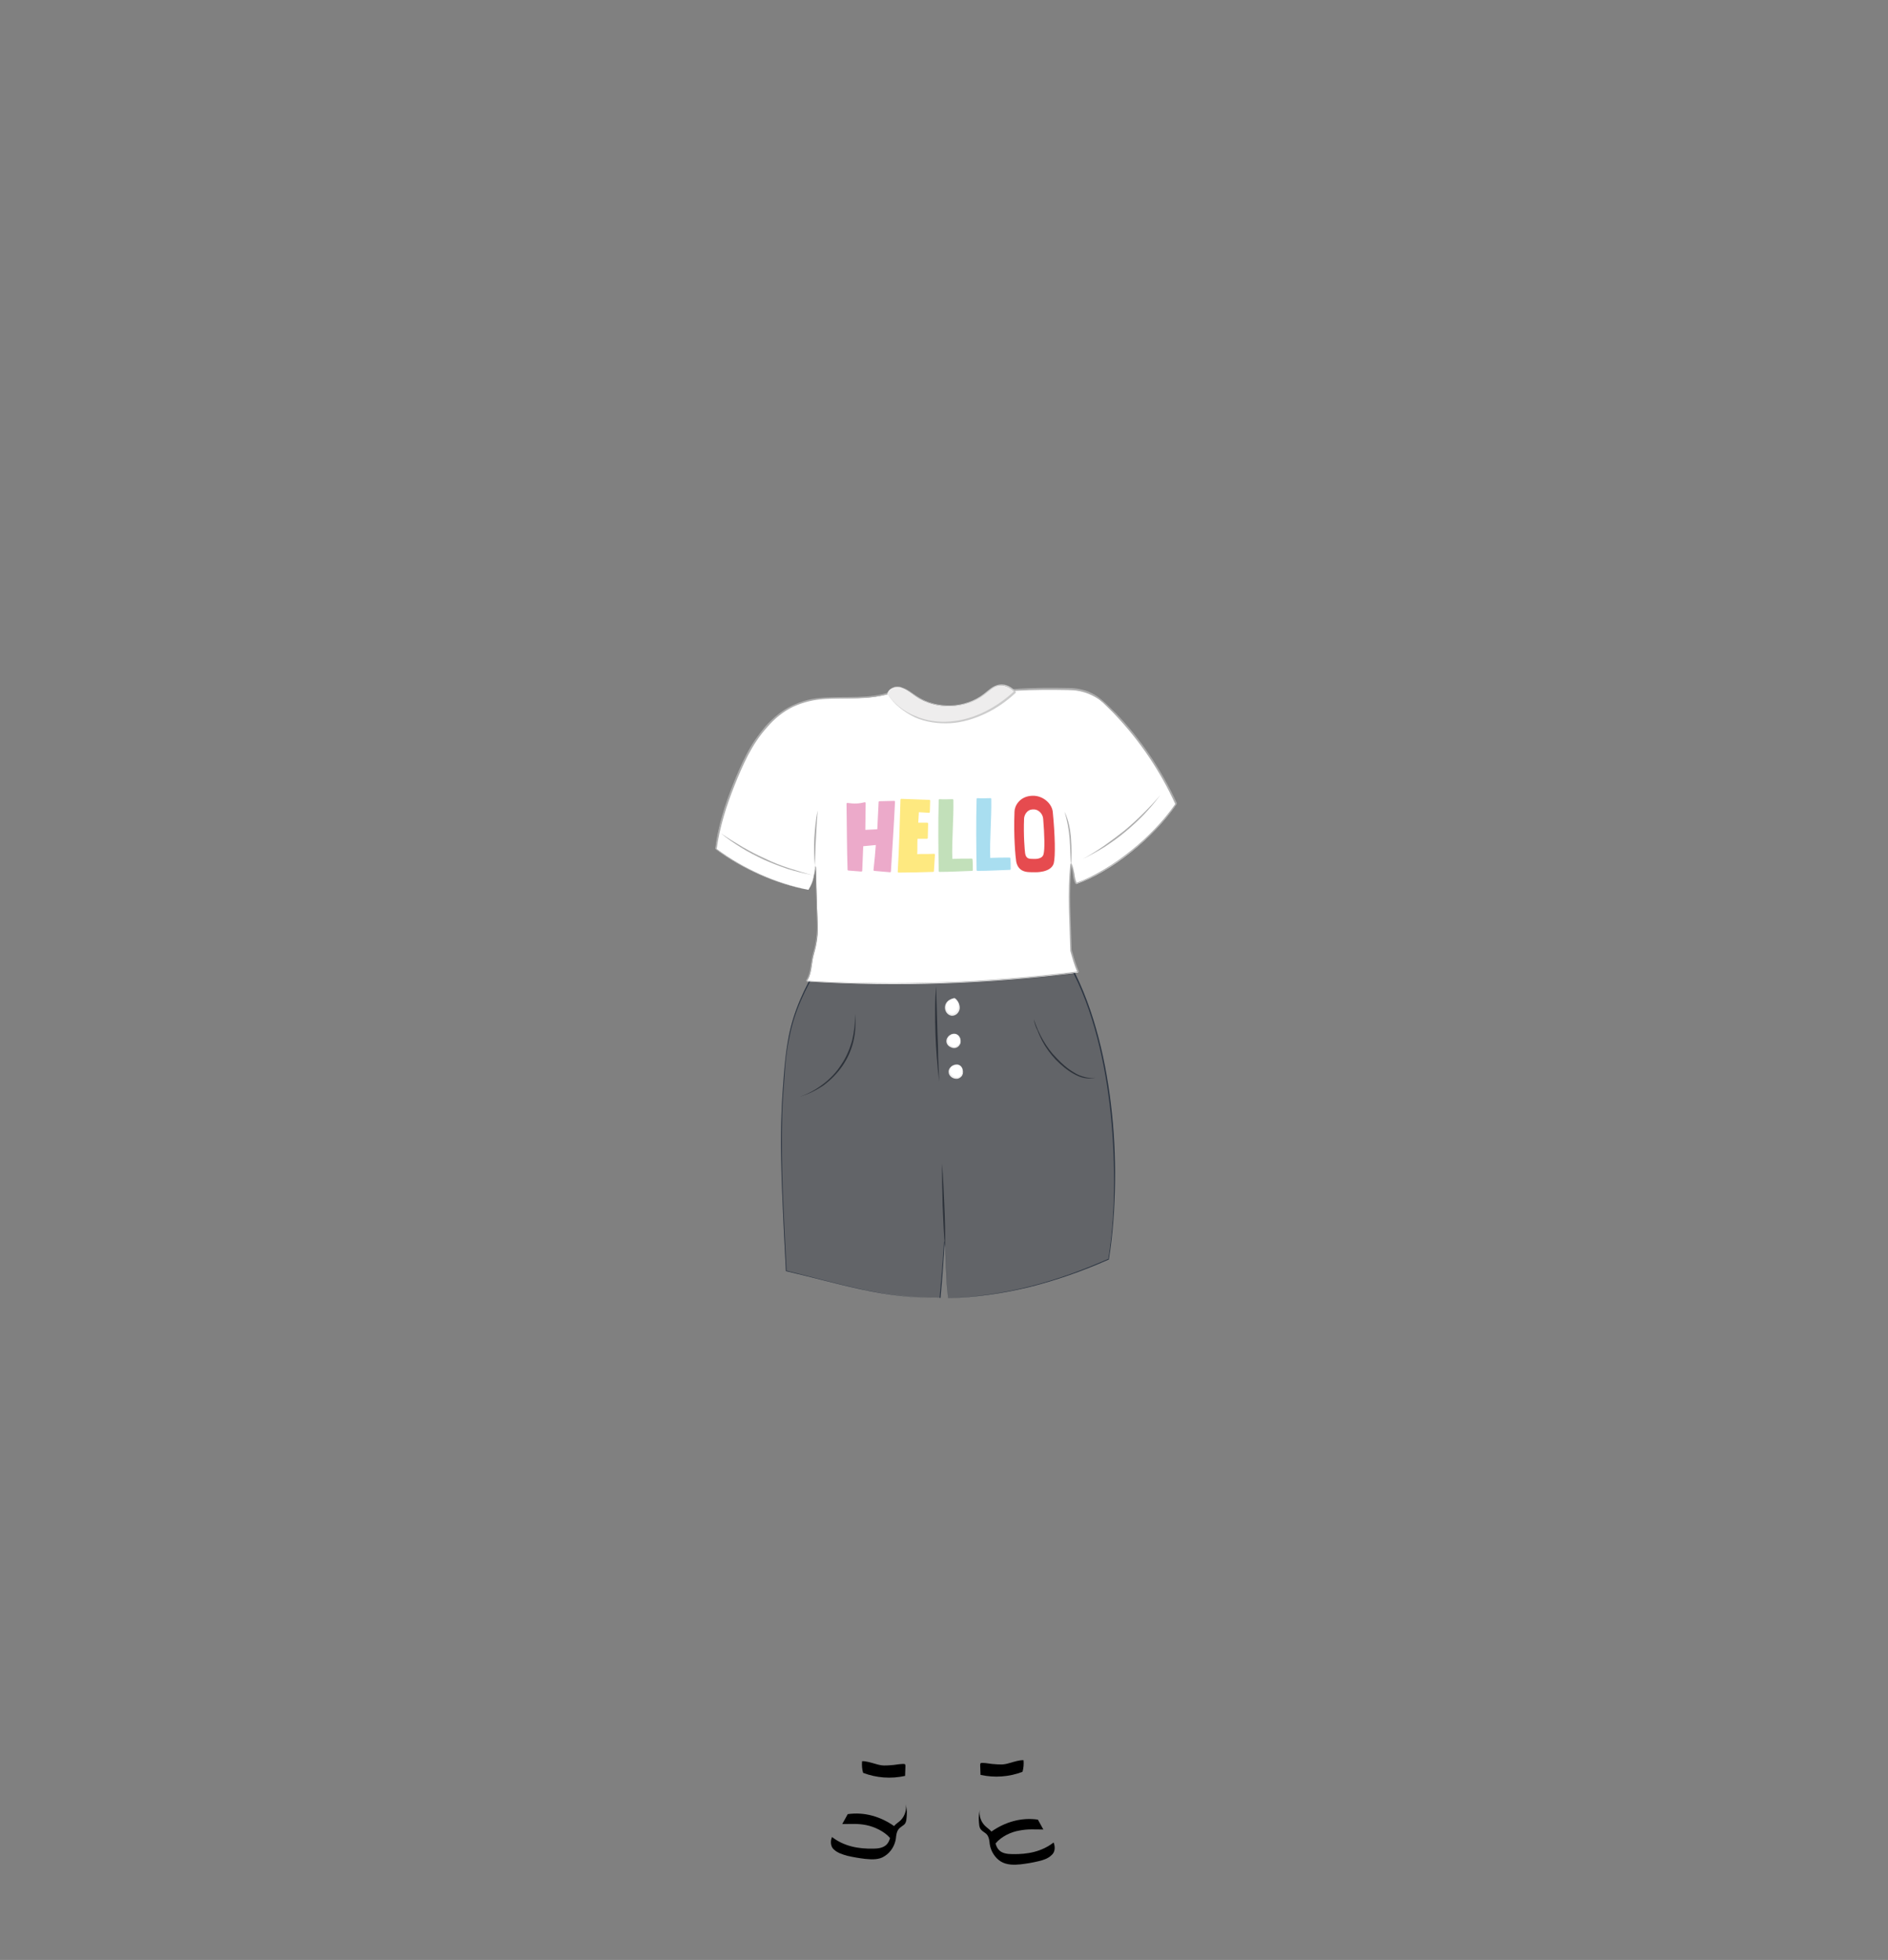 <?xml version="1.0" encoding="utf-8"?>
<!-- Generator: Adobe Illustrator 24.2.3, SVG Export Plug-In . SVG Version: 6.00 Build 0)  -->
<svg version="1.1" id="tenue_x5F_feminine_x5F_2_1_"
	 xmlns="http://www.w3.org/2000/svg" xmlns:xlink="http://www.w3.org/1999/xlink" x="0px" y="0px" viewBox="0 0 553 574"
	 style="enable-background:new 0 0 553 574;" xml:space="preserve">
<rect x="0" y="0" width="553" height="574" fill="#808080" stroke="none"/>
<style type="text/css">
	.st0{fill:none;}
	.st1{fill:#626468;}
	.st2{fill:#2C3542;}
	.st3{fill:#FFFFFF;}
	.st4{fill:#ADADAD;}
	.st5{fill:#E64B4F;stroke:#E64B4F;stroke-width:0.5;stroke-linecap:round;stroke-linejoin:round;stroke-miterlimit:10;}
	.st6{fill:#C2E0BA;stroke:#C2E0BA;stroke-width:0.5;stroke-linecap:round;stroke-linejoin:round;stroke-miterlimit:10;}
	.st7{fill:#A9DEF0;stroke:#A9DEF0;stroke-width:0.5;stroke-linecap:round;stroke-linejoin:round;stroke-miterlimit:10;}
	.st8{fill:#2D323A;}
	.st9{fill:#EEEDED;}
	.st10{fill:#CCCCCC;}
	.st11{fill:#ECAACA;stroke:#ECAACA;stroke-width:0.5;stroke-linecap:round;stroke-linejoin:round;stroke-miterlimit:10;}
	.st12{fill:#FEE980;stroke:#FEE980;stroke-width:0.5;stroke-linecap:round;stroke-linejoin:round;stroke-miterlimit:10;}
</style>
<g id="cadre_8_">
	<rect x="0" class="st0" width="553" height="574"/>
</g>
<g id="tenue_x5F_feminine_x5F_2">
	<g>
		<path class="st1" d="M277.7,380.2c-0.6-5.5-0.4-11.2-1.1-16.7c-0.3,5.5-0.8,11-1.3,16.5c-15.7,0.4-30.2-4.3-45.1-7.9
			c-0.7-13.9-2-36.2-1.1-50.1s0.9-23.8,10.6-39.3c15.6,1.8,29.8-3.4,44.8-4.3c9.2-0.6,18.4,0,27.4,1.7
			c13.9,22.7,16.9,61.9,12.7,88.5C310,375.3,294.6,379.6,277.7,380.2z"/>
		<path class="st2" d="M277.7,380.2c-0.7-5.6-0.5-11.2-1.1-16.7l0.1,0c-0.3,5.5-0.7,11-1.2,16.5l0,0.1l-0.1,0
			c-7.7,0.2-15.3-0.8-22.8-2.4c-7.5-1.6-14.9-3.7-22.3-5.4l-0.1,0l0-0.1c-0.4-7.6-0.8-15.2-1.1-22.8c-0.3-7.6-0.5-15.2-0.2-22.9
			c0.1-3.8,0.4-7.6,0.7-11.4c0.3-3.8,0.7-7.6,1.4-11.4c1.4-7.5,4.7-14.6,8.7-21.1l0.1-0.1l0.1,0c3,0.3,6,0.4,9,0.3
			c3-0.1,6-0.4,9-0.8c6-0.8,11.9-2,17.9-2.9c3-0.4,6-0.8,9.1-0.9c3-0.2,6.1-0.2,9.1-0.1c6.1,0.1,12.1,0.8,18.1,1.9l0.1,0l0,0.1
			c3.9,6.5,6.7,13.7,8.8,21c2.1,7.3,3.5,14.8,4.4,22.3c0.9,7.5,1.3,15.1,1.2,22.7c-0.1,7.6-0.6,15.2-1.8,22.7l0,0.1l-0.1,0
			c-7.4,3.3-15.1,6-23,8C293.9,378.8,285.8,380,277.7,380.2z M277.7,380.2c8.1-0.3,16.2-1.5,24.1-3.5c7.9-2,15.5-4.8,22.9-8.1
			l-0.1,0.1c1.2-7.5,1.7-15.1,1.7-22.6c0-7.6-0.4-15.2-1.3-22.7c-0.9-7.5-2.3-15-4.4-22.3c-2.1-7.3-4.9-14.4-8.8-20.8l0.1,0.1
			c-5.9-1.1-12-1.8-18-1.9c-3-0.1-6,0-9.1,0.2c-3,0.2-6,0.5-9,1c-6,0.9-11.9,2.1-17.9,2.9c-3,0.4-6,0.7-9.1,0.8
			c-3,0.1-6.1,0-9.1-0.3l0.2-0.1c-4,6.4-7.3,13.4-8.7,20.9c-0.8,3.7-1.2,7.5-1.4,11.3c-0.3,3.8-0.6,7.6-0.7,11.4
			c-0.2,7.6-0.1,15.2,0.2,22.8c0.3,7.6,0.7,15.2,1.1,22.8l-0.1-0.1c7.4,1.8,14.8,3.9,22.3,5.5c7.5,1.6,15.1,2.7,22.7,2.5l-0.1,0.1
			c0.5-5.5,1-11,1.3-16.5l0.1,0C277.3,369,277.1,374.6,277.7,380.2z"/>
	</g>
	<g>
		<path class="st3" d="M236.8,260.6c-9.3-1.7-19.3-6.1-27.2-12c1-8,4-16.3,7.3-23.7c3.7-8.3,9.4-16.5,18-19.2
			c8.1-2.6,17.2,0.2,26-2.7c3.3,2.2,6.7,4.4,10.5,5.4c4.3,1.1,9,0.5,13.3-0.9c4.3-1.4,8.2-3.6,12.4-5.3c5.5-0.4,11-0.4,16.8-0.2
			c3.4,0.1,6.7,1.4,9.2,3.7c9,8.3,16.2,18.5,21.4,29.9c-6.5,9.6-18.9,19.7-29.3,23.3c-1-2.1-0.5-3.4-1.5-5.7
			c-0.9,9.5-0.1,15.5,0,25.3c0.6,2.1,1.1,4.1,2.1,6.3c-26.2,3.3-52.7,4.3-79.5,2.6c1.6-2.3,1.3-5.3,2.1-8c0.9-3.1,1.3-6,1.1-9.2
			c-0.3-6.9-0.3-9.8-0.5-16.5C238.2,257.1,238.5,257.7,236.8,260.6z"/>
		<path class="st4" d="M236.8,260.6c-4.9-0.9-9.7-2.5-14.3-4.5c-4.6-2-9-4.5-13-7.5c0,0,0,0,0-0.1c0.8-6.5,2.8-12.8,5.2-18.8
			c1.2-3,2.5-6,4-8.9c1.5-2.9,3.4-5.6,5.5-8.1c2.2-2.4,4.7-4.6,7.7-6c1.5-0.7,3-1.3,4.6-1.7c1.6-0.4,3.2-0.6,4.9-0.7
			c3.3-0.2,6.5-0.1,9.8-0.2c3.2-0.1,6.5-0.4,9.6-1.5c0.1,0,0.1,0,0.1,0c2.7,1.8,5.4,3.6,8.4,4.7c3,1.2,6.3,1.5,9.5,1.1
			c3.2-0.4,6.3-1.4,9.3-2.6c3-1.3,5.9-2.8,8.8-4c0,0,0,0,0.1,0c5.3-0.4,10.7-0.4,16-0.3c2.7,0,5.4,0.6,7.7,2
			c1.2,0.7,2.2,1.6,3.2,2.5c1,0.9,1.9,1.9,2.9,2.8c7.4,7.7,13.4,16.7,17.9,26.4c0,0.1,0,0.2,0,0.2c-1.8,2.6-3.9,5.1-6.1,7.4
			c-2.2,2.3-4.5,4.4-7,6.4c-2.5,2-5.1,3.8-7.8,5.5c-2.7,1.6-5.6,3.1-8.6,4.1c-0.1,0-0.2,0-0.3-0.1c-0.4-0.9-0.6-1.9-0.7-2.9
			c-0.1-1-0.3-1.9-0.7-2.8l0.4-0.1c-0.4,4.2-0.5,8.4-0.4,12.6c0.1,4.2,0.3,8.4,0.4,12.7l0,0c0.6,2.1,1.2,4.3,2.1,6.3
			c0,0.1,0,0.2-0.1,0.2c0,0,0,0-0.1,0c-26.4,3.3-53,4.2-79.6,2.6c-0.1,0-0.1-0.1-0.1-0.1c0,0,0,0,0-0.1c0.8-1.2,1.1-2.6,1.3-4
			c0.2-1.4,0.4-2.8,0.8-4.2c0.8-2.7,1.2-5.6,1.1-8.4l-0.5-17.1l0,0c-0.2,1.2-0.3,2.4-0.6,3.6C238,258.4,237.4,259.5,236.8,260.6z
			 M236.8,260.6c0.6-1.1,1.2-2.2,1.5-3.4c0.2-1.2,0.4-2.4,0.6-3.7c0,0,0,0,0,0c0,0,0,0,0,0l0.6,17.1c0.1,2.9-0.3,5.7-1.1,8.5
			c-0.4,1.4-0.5,2.8-0.8,4.2c-0.2,1.4-0.5,2.9-1.3,4.1l-0.1-0.2c26.5,1.6,53.2,0.6,79.5-2.7l-0.1,0.3c-0.9-2-1.5-4.2-2.1-6.3
			c0,0,0,0,0,0c-0.1-4.2-0.3-8.4-0.4-12.7c-0.1-4.2,0-8.5,0.4-12.7c0-0.1,0.1-0.2,0.2-0.2c0.1,0,0.1,0.1,0.2,0.1
			c0.4,0.9,0.6,1.9,0.8,2.9c0.1,1,0.3,1.9,0.7,2.8l-0.3-0.1c3-1,5.8-2.5,8.5-4.1c2.7-1.6,5.3-3.5,7.7-5.4c2.5-2,4.8-4.1,7-6.4
			c2.2-2.3,4.2-4.7,6-7.3l0,0.2c-4.4-9.7-10.4-18.6-17.7-26.3c-0.9-1-1.9-1.9-2.8-2.8c-0.9-0.9-1.9-1.8-3.1-2.4
			c-2.3-1.3-4.9-2-7.5-2c-5.3-0.1-10.6-0.1-15.9,0.2l0.1,0c-3,1.3-5.9,2.7-8.8,4c-3,1.3-6.1,2.3-9.4,2.6c-3.2,0.4-6.6,0.1-9.6-1.1
			c-3.1-1.2-5.8-3-8.5-4.8l0.1,0c-3.1,1-6.4,1.4-9.7,1.5c-3.3,0.1-6.5,0-9.8,0.2c-1.6,0.1-3.2,0.3-4.8,0.7c-1.6,0.4-3.1,0.9-4.6,1.6
			c-2.9,1.4-5.5,3.5-7.6,6c-2.2,2.4-4,5.2-5.5,8c-1.5,2.9-2.8,5.9-4,8.9c-2.4,6-4.4,12.3-5.3,18.8l0-0.1c4,3,8.4,5.5,12.9,7.5
			C227.1,258,231.8,259.6,236.8,260.6z"/>
	</g>
	<g>
		<path class="st5" d="M308.1,237.7c-0.3-2.3-2.8-4.5-5.7-4.4c-3.6,0.1-5,2.9-5,4.4c-0.3,7.3,0.3,13.4,0.5,14.6
			c0.7,3.4,3.8,2.8,5.2,2.9c0,0,4.5,0.2,5.3-2.4C308.9,250.8,308.8,244.7,308.1,237.7z M305.9,250.2c-0.4,1.8-3,1.6-3,1.6
			c-0.8-0.1-2.6,0.4-2.9-2c-0.1-0.8-0.5-5-0.3-10c0-1,0.8-3,2.9-3c1.7-0.1,3.1,1.4,3.2,3C306.2,244.6,306.3,248.8,305.9,250.2z"/>
	</g>
	<path class="st6" d="M275.2,234.3c-0.2,7.3-0.1,13.9,0,20.8c3.3,0,6.3-0.2,9.5-0.3c0-0.9,0-2.2-0.1-3.1c-2.1,0-3.7,0-5.9,0.1
		c-0.2-6,0.4-11.4,0.3-17.5C278,234.3,276.5,234.4,275.2,234.3z"/>
	<path class="st7" d="M286.3,234c-0.2,7.3-0.1,13.9,0,20.8c3.3,0,6.3-0.2,9.5-0.3c0-0.9,0-2.2-0.1-3.1c-2.1,0-3.7,0-5.9,0.1
		c-0.2-6,0.4-11.4,0.3-17.5C289,234,287.6,234.1,286.3,234z"/>
	<g>
		<path class="st8" d="M274.2,288.8l0.2,7c0.1,2.3,0.1,4.7,0.2,7c0.1,2.3,0.2,4.7,0.2,7l0.3,7c-0.3-2.3-0.5-4.6-0.7-7
			c-0.2-2.3-0.3-4.7-0.4-7c-0.1-2.3-0.1-4.7-0.1-7C273.9,293.4,274,291.1,274.2,288.8z"/>
	</g>
	<g>
		<path class="st3" d="M279.6,292.3c0.9,0.7,1.5,1.8,1.3,2.9s-1.2,2.1-2.3,1.9c-1.1-0.2-1.8-1.5-1.6-2.6
			C277.2,293.4,278.2,292.6,279.6,292.3z"/>
		<path class="st9" d="M279.6,292.3c0.9,0.6,1.6,1.8,1.5,3.1c-0.1,0.6-0.4,1.2-0.9,1.6c-0.5,0.4-1.2,0.6-1.8,0.4
			c-1.3-0.4-1.9-1.9-1.5-3.1c0.2-0.6,0.6-1.1,1.1-1.4C278.5,292.6,279,292.4,279.6,292.3z M279.6,292.3c-1.1,0.3-2.1,1-2.4,2.1
			c-0.3,1,0.3,2.2,1.2,2.5c1,0.3,2-0.6,2.2-1.6C280.9,294.3,280.4,293.1,279.6,292.3z"/>
	</g>
	<g>
		<path class="st3" d="M280.2,302.9c1.3,0.6,1.5,2.6,0.4,3.4s-3,0.1-3.2-1.2C277.2,303.7,278.8,302.3,280.2,302.9z"/>
		<path class="st9" d="M280.2,302.9c1,0.4,1.4,1.7,1.1,2.7c-0.2,0.5-0.6,1-1.1,1.2c-0.5,0.2-1.2,0.2-1.7-0.1c-0.5-0.2-1-0.6-1.2-1.2
			c-0.2-0.5-0.1-1.2,0.2-1.6C278,303,279.2,302.5,280.2,302.9z M280.2,302.9c-0.5-0.2-1-0.2-1.5,0.1c-0.5,0.2-0.8,0.6-1,1.1
			c-0.4,0.9,0.1,1.9,1,2.3c0.8,0.4,2,0.2,2.4-0.8C281.5,304.6,281.2,303.3,280.2,302.9z"/>
	</g>
	<g>
		<path class="st3" d="M281.1,312c1.2,0.7,1.2,2.8-0.1,3.5s-3-0.4-3-1.8C278.1,312.3,279.9,311.3,281.1,312z"/>
		<path class="st9" d="M281.1,312c0.9,0.6,1.2,1.8,0.8,2.8c-0.2,0.5-0.7,0.9-1.3,1.1c-0.6,0.1-1.2,0-1.7-0.3c-0.5-0.3-0.9-0.8-1-1.3
			c-0.1-0.6,0-1.2,0.4-1.6C279,311.8,280.2,311.5,281.1,312z M281.1,312c-0.9-0.6-2.2,0-2.6,0.8c-0.6,0.9-0.1,1.9,0.7,2.4
			c0.8,0.5,1.9,0.4,2.4-0.5C282.2,313.9,282,312.6,281.1,312z"/>
	</g>
	<g>
		<path class="st8" d="M302.8,298.5c0.7,2.1,1.6,4.2,2.7,6.1c1.1,1.9,2.4,3.7,4,5.3c1.5,1.6,3.2,3.1,5.1,4.2c0.9,0.6,1.9,1,3,1.3
			c1.1,0.3,2.2,0.4,3.3,0.2c-1.1,0.3-2.2,0.3-3.3,0.1c-1.1-0.2-2.2-0.7-3.1-1.2c-2-1.1-3.7-2.6-5.3-4.2c-1.5-1.6-2.9-3.5-3.9-5.4
			c-0.5-1-1-2-1.4-3.1C303.3,300.7,303,299.6,302.8,298.5z"/>
	</g>
	<g>
		<path class="st8" d="M250.4,296.9c0.3,2.6,0.2,5.3-0.4,7.9c-0.6,2.6-1.7,5.1-3.2,7.3c-1.5,2.2-3.4,4.1-5.5,5.7
			c-2.2,1.5-4.6,2.7-7.1,3.4c2.5-0.8,4.8-2.1,6.9-3.7c2.1-1.6,3.9-3.5,5.3-5.7c1.5-2.2,2.5-4.6,3.2-7.1
			C250.2,302.2,250.5,299.6,250.4,296.9z"/>
	</g>
	<g>
		<path class="st9" d="M259.9,203.2c0.3-1.6,2.4-2.4,4-1.9s2.9,1.6,4.3,2.6c5.9,4.1,14.5,3.8,20.1-0.6c1.2-1,2.4-2.1,3.9-2.5
			c1.7-0.4,3.7,0.4,5,1.9c-5.2,4.8-11.8,8.3-18.8,8.8C271.4,212,264,209.3,259.9,203.2z"/>
		<path class="st10" d="M259.9,203.2c0.2-0.9,0.9-1.5,1.7-1.8c0.8-0.3,1.8-0.3,2.6-0.1c1.7,0.5,3,1.8,4.5,2.7
			c2.9,1.9,6.4,2.7,9.9,2.6c3.4-0.1,6.9-1.3,9.6-3.4c1.3-1,2.6-2.4,4.5-2.7c1.9-0.3,3.7,0.7,4.8,2.1l0.1,0.2l-0.2,0.2
			c-2.6,2.4-5.6,4.5-8.8,6c-3.2,1.5-6.7,2.6-10.2,2.8c-3.6,0.2-7.2-0.3-10.4-1.7C264.7,208.5,261.8,206.2,259.9,203.2z M259.9,203.2
			c2,2.9,4.9,5.2,8.2,6.5c3.2,1.4,6.8,1.9,10.3,1.6c3.5-0.3,6.9-1.3,10.1-2.9c3.2-1.6,6-3.6,8.6-6l0,0.3c-1-1.3-2.7-2.2-4.4-1.9
			c-1.7,0.2-2.9,1.6-4.3,2.6c-2.8,2.2-6.3,3.3-9.8,3.4c-3.5,0.1-7.1-0.8-10-2.7c-1.5-0.9-2.7-2.2-4.4-2.8c-0.8-0.3-1.7-0.3-2.5,0
			C260.8,201.7,260.1,202.3,259.9,203.2z"/>
	</g>
	<g>
		<path class="st3" d="M238,256.3c-9.7-2.2-18.9-6.4-26.8-12.4"/>
		<path class="st4" d="M238,256.3c-2.4-0.5-4.9-1.1-7.2-1.8c-2.4-0.8-4.7-1.7-7-2.7c-2.3-1.1-4.5-2.2-6.6-3.5
			c-2.1-1.3-4.2-2.7-6.1-4.3c2,1.4,4.1,2.7,6.3,4c2.1,1.2,4.3,2.4,6.6,3.4c2.2,1.1,4.5,2,6.9,2.8C233.2,254.9,235.6,255.7,238,256.3
			z"/>
	</g>
	<g>
		<path class="st3" d="M238.7,253.6c-0.2-5.4,0.1-10.8,0.8-16.2"/>
		<path class="st4" d="M238.7,253.6c-0.3-2.7-0.3-5.4-0.2-8.1c0.2-2.7,0.4-5.4,1-8.1c-0.2,2.7-0.4,5.4-0.5,8.1
			C238.8,248.2,238.8,250.9,238.7,253.6z"/>
	</g>
	<g>
		<path class="st3" d="M313.7,253.8c0.1-5.4,0.1-11-1.9-16.1"/>
		<path class="st4" d="M313.7,253.8c-0.2-2.7-0.2-5.4-0.4-8.1c-0.2-2.7-0.7-5.4-1.5-8c1.2,2.5,1.7,5.2,1.9,7.9
			C313.9,248.3,313.9,251,313.7,253.8z"/>
	</g>
	<g>
		<path class="st8" d="M276.8,365.4c-0.4-4.1-0.5-8.2-0.7-12.3c-0.1-4.1-0.2-8.2-0.2-12.4c0.4,4.1,0.5,8.2,0.7,12.3
			C276.8,357.2,276.9,361.3,276.8,365.4z"/>
	</g>
	<path class="st11" d="M248.2,235.4c0.1,6.4,0.1,12.9,0.3,19.3c1.2,0.1,2.5,0.2,3.8,0.3c0.1-2.5,0.2-4.9,0.3-7.4
		c1.4-0.1,2.8-0.3,4.2-0.4c-0.2,2.5-0.4,5.1-0.7,7.6c1.5,0.1,3,0.3,4.6,0.4c0.4-6.8,0.9-13.6,1.2-20.4c-1.4,0-2.9,0.1-4.3,0.1
		c-0.1,2.7-0.3,5.4-0.4,8.2c-1.3,0.1-2.6,0.1-4,0.2c0-2.7,0.1-5.4,0.1-8.1C251.8,235.6,250.2,235.7,248.2,235.4z"/>
	<path class="st12" d="M272.2,234.5c-2.6-0.1-5.6-0.2-8.2-0.3c-0.2,7-0.4,14.1-0.8,21.1c3.4,0,6.7-0.1,10.1-0.2
		c0.1-1.6,0.2-3.2,0.3-4.8c-1.8,0.1-3.4,0-5.2,0.1c0.1-1.7,0-3,0.1-5c0.9,0,2,0,3,0c0-1.4,0.1-2.7,0.1-4.2c-0.9,0-1.8,0-2.9,0
		c0.1-1.2,0.1-2.4,0.2-3.6c1.1,0.1,2.2,0.1,3.2,0.2C272.1,236.7,272.2,235.7,272.2,234.5z"/>
	<g>
		<path d="M265.1,516.7c0.1,0.2,0.1,0.4,0.1,0.6c0,0.9-0.1,1.8-0.1,2.8c-4.1,0.9-8.4,0.6-12.3-0.9c-0.3-1.1-0.4-2.2-0.3-3.4
			c1.1-0.1,2.9,0.5,4,0.8c2,0.6,2.7,0.5,5.2,0.3C262.5,516.8,264.8,516.4,265.1,516.7z"/>
		<g>
			<g>
				<path d="M265.3,528.4c0.3,1.7-0.3,3.5-1.5,4.7c-0.6,0.6-1.4,1-1.9,1.7c-4-2.8-8.7-4.2-13.6-3.5c-0.6,1.1-1.1,2-1.6,2.9
					c2.7,0,4.4-0.2,7,0.3c2.5,0.5,5.4,1.9,7,3.8c-0.2,0.7-0.5,1.4-1,1.9c-1,1-2.5,1.2-3.9,1.2c-4.4,0.1-8.6-0.7-12.1-3.4
					c-0.5,1.1-0.5,2.8,0.6,3.7c1.1,1,2.5,1.4,3.9,1.8c1.7,0.4,3.5,0.7,5.2,0.9c2,0.2,4.1,0.3,5.7-0.8c1.8-1.1,3-3.1,3.3-5.1
					c0.1-1,0.2-2,0.8-2.8c0.4-0.5,1.1-0.9,1.6-1.3c0.8-0.7,0.7-1.9,0.8-2.9C265.7,530.4,265.5,529.4,265.3,528.4z"/>
			</g>
		</g>
		<path d="M287.2,516.4c-0.1,0.2-0.1,0.4-0.1,0.6c0,0.9,0.1,1.8,0.1,2.8c4.1,0.9,8.4,0.6,12.3-0.9c0.3-1.1,0.4-2.2,0.3-3.4
			c-1.1-0.1-2.9,0.5-4,0.8c-2,0.6-2.7,0.5-5.2,0.3C289.8,516.5,287.5,516.1,287.2,516.4z"/>
		<g>
			<g>
				<path d="M308.6,539.6c-3.5,2.7-7.6,3.5-12.1,3.4c-1.4,0-3-0.2-3.9-1.2c-0.5-0.5-0.8-1.2-1-1.9c1.6-2,4.5-3.4,7-3.8
					c2.6-0.5,4.4-0.3,7-0.3c-0.5-0.9-1-1.8-1.6-2.9c-4.9-0.7-9.6,0.7-13.6,3.5c-0.5-0.6-1.3-1.1-1.9-1.7c-1.2-1.2-1.8-2.9-1.5-4.7
					c-0.2,1-0.4,2.1-0.3,3.1c0.1,1,0,2.2,0.8,2.9c0.5,0.5,1.2,0.8,1.6,1.3c0.6,0.8,0.7,1.8,0.8,2.8c0.3,2,1.5,4,3.3,5.1
					c1.7,1,3.8,1,5.7,0.8c1.8-0.2,3.5-0.5,5.2-0.9c1.4-0.3,2.9-0.8,3.9-1.8C309.1,542.4,309.1,540.8,308.6,539.6z"/>
			</g>
		</g>
	</g>
	<g>
		<path class="st3" d="M339.9,232.8c-6.2,7.8-14,14.2-22.8,18.8"/>
		<path class="st4" d="M339.9,232.8c-1.5,2-3.1,3.9-4.8,5.7c-1.7,1.8-3.6,3.5-5.5,5.1c-1.9,1.6-3.9,3-6,4.4
			c-2.1,1.3-4.3,2.5-6.5,3.6c2.2-1.2,4.3-2.5,6.3-3.9c2-1.4,4-2.9,5.9-4.4c1.9-1.6,3.7-3.2,5.5-5
			C336.6,236.5,338.3,234.7,339.9,232.8z"/>
	</g>
</g>
</svg>
